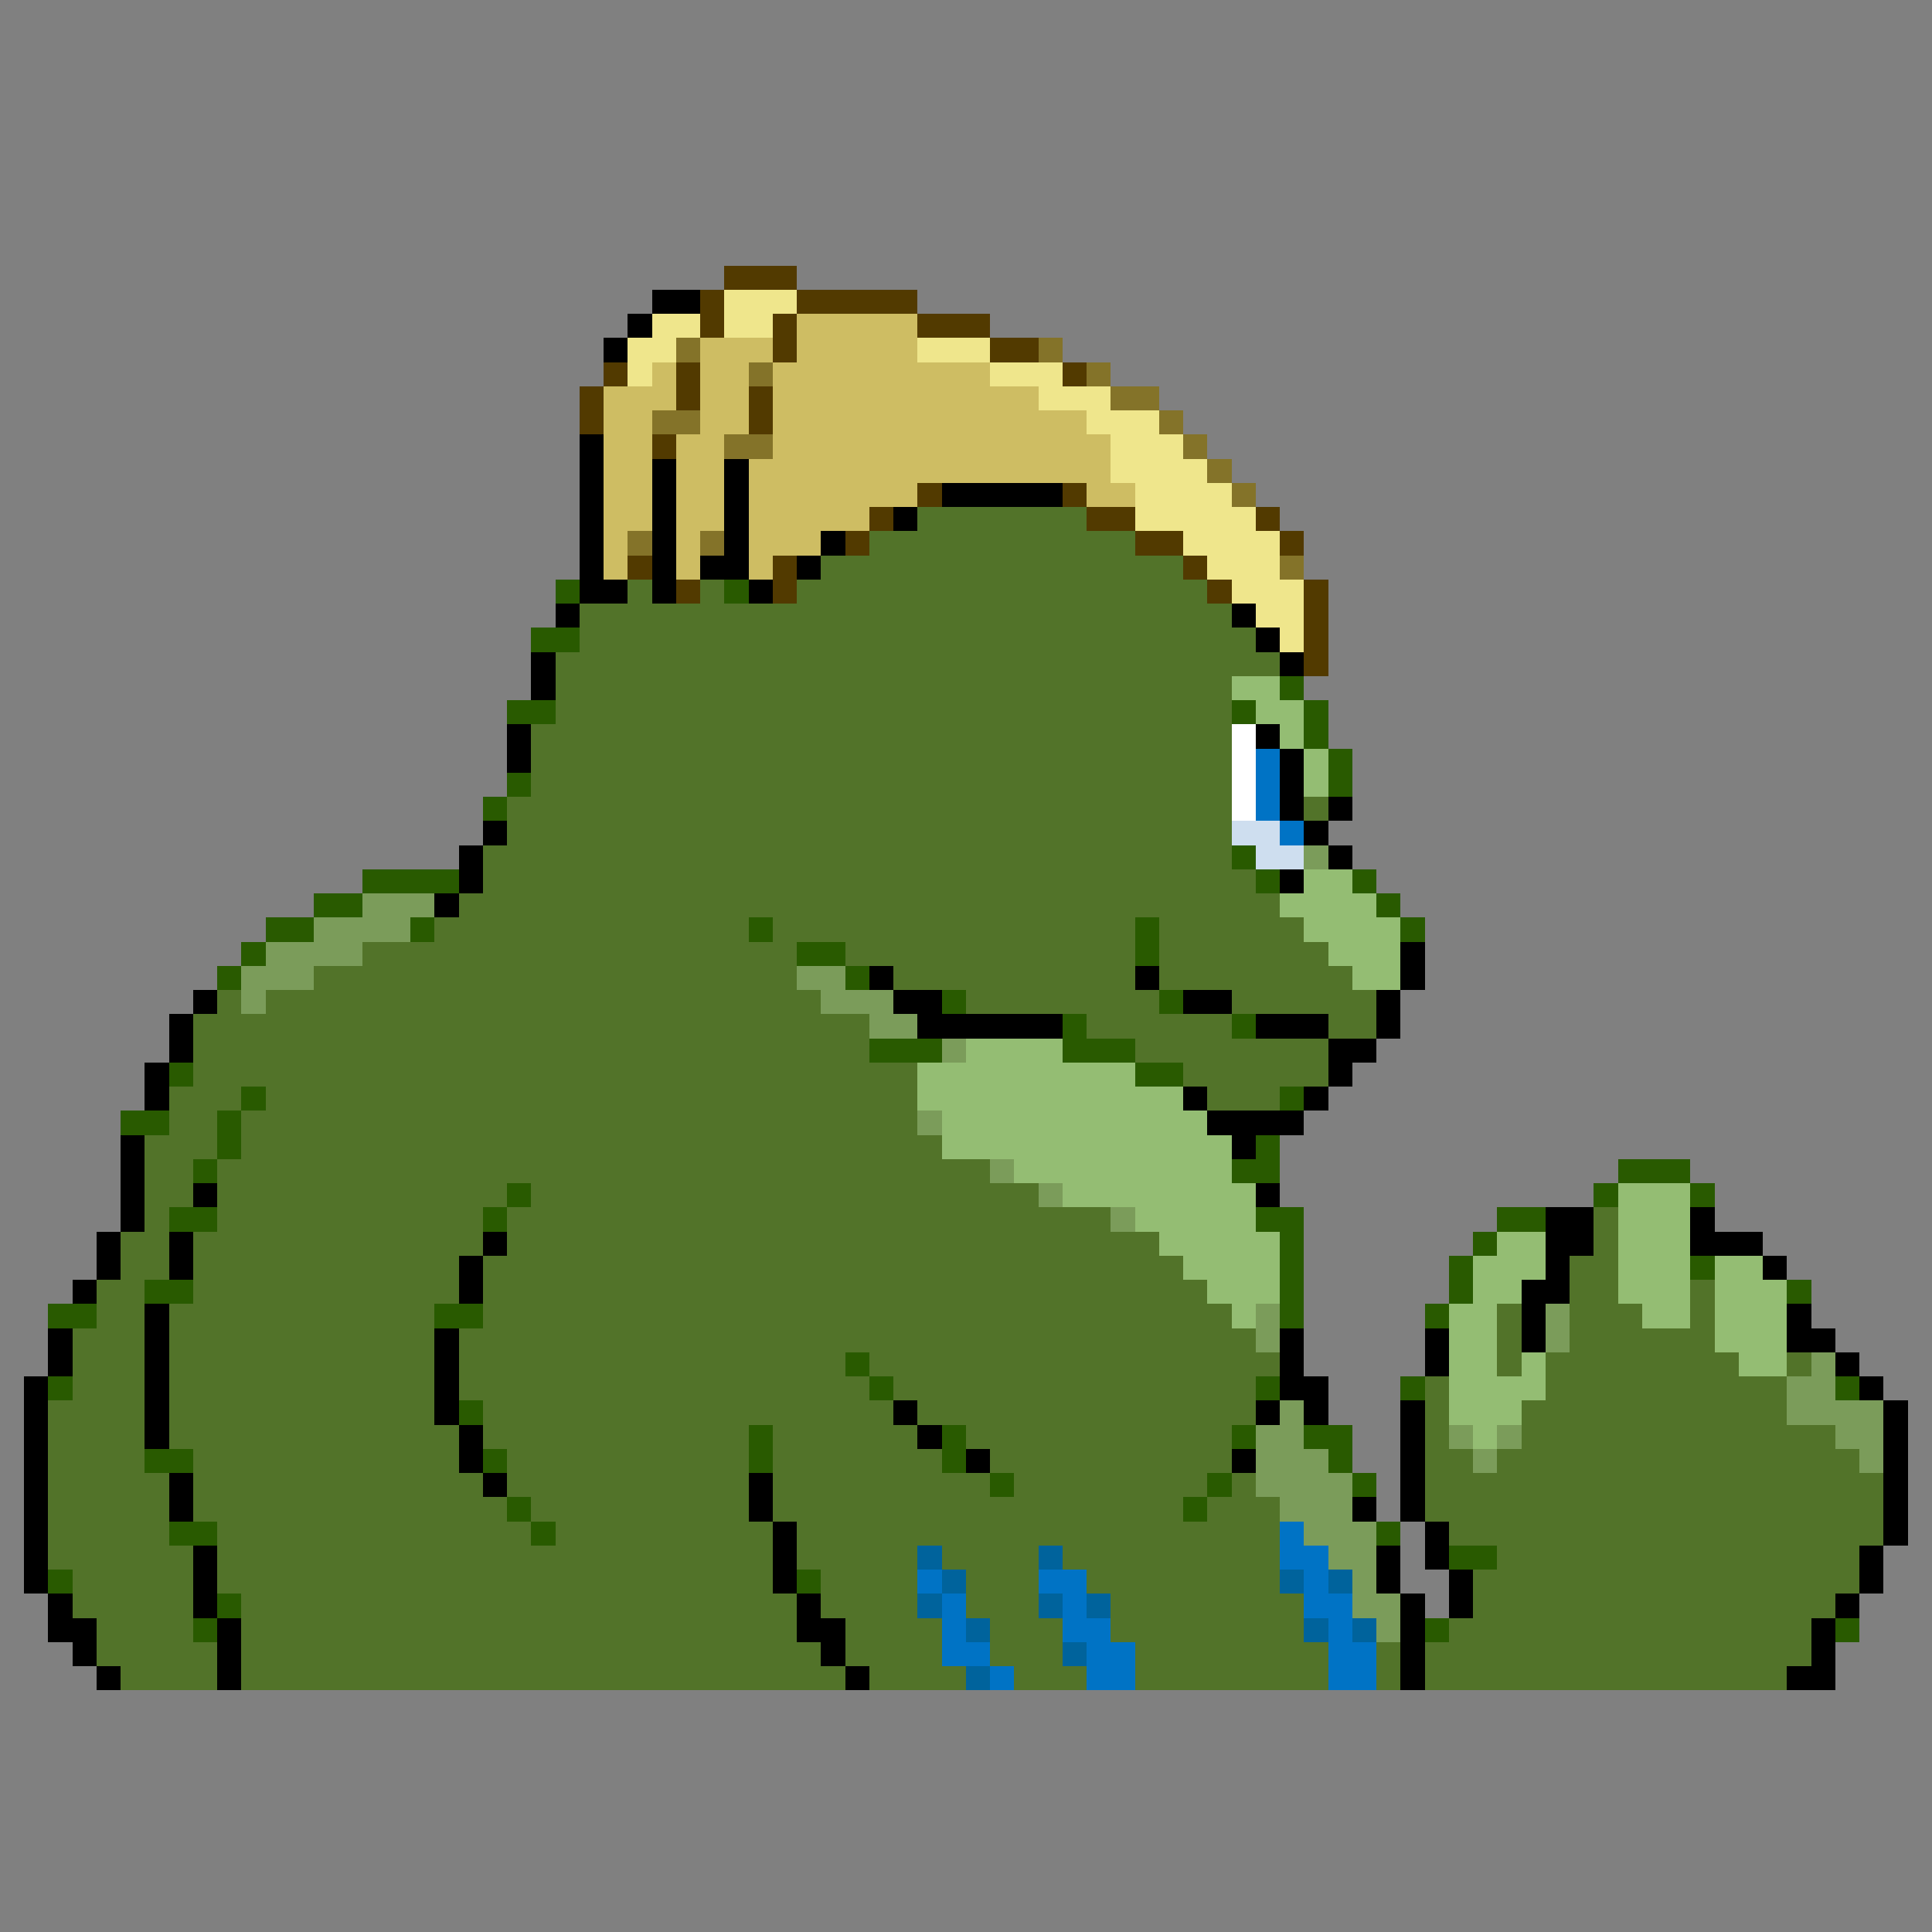 <svg xmlns="http://www.w3.org/2000/svg" viewBox="0 -0.5 80 80" shape-rendering="crispEdges">
<rect x="0" y="-0.5" width="80" height="80" fill="#808080" stroke="none"/>
<path stroke="#523a00" d="M30 11h3M29 12h1M33 12h5M29 13h1M32 13h1M38 13h3M32 14h1M41 14h2M25 15h1M28 15h1M44 15h1M24 16h1M28 16h1M31 16h1M24 17h1M31 17h1M27 18h1M38 20h1M44 20h1M36 21h1M45 21h2M52 21h1M35 22h1M47 22h2M53 22h1M26 23h1M32 23h1M49 23h1M28 24h1M32 24h1M50 24h1M54 24h1M54 25h1M54 26h1M54 27h1" />
<path stroke="#000000" d="M27 12h2M26 13h1M25 14h1M24 18h1M24 19h1M27 19h1M30 19h1M24 20h1M27 20h1M30 20h1M39 20h5M24 21h1M27 21h1M30 21h1M37 21h1M24 22h1M27 22h1M30 22h1M34 22h1M24 23h1M27 23h1M29 23h2M33 23h1M24 24h2M27 24h1M31 24h1M23 25h1M51 25h1M52 26h1M22 27h1M53 27h1M22 28h1M21 30h1M52 30h1M21 31h1M53 31h1M53 32h1M53 33h1M55 33h1M20 34h1M54 34h1M19 35h1M55 35h1M19 36h1M53 36h1M18 37h1M58 39h1M36 40h1M47 40h1M58 40h1M8 41h1M37 41h2M49 41h2M57 41h1M7 42h1M38 42h6M52 42h3M57 42h1M7 43h1M55 43h2M6 44h1M55 44h1M6 45h1M49 45h1M54 45h1M50 46h4M5 47h1M51 47h1M5 48h1M5 49h1M8 49h1M52 49h1M5 50h1M64 50h2M70 50h1M4 51h1M7 51h1M20 51h1M64 51h2M70 51h3M4 52h1M7 52h1M19 52h1M64 52h1M73 52h1M3 53h1M19 53h1M63 53h2M6 54h1M63 54h1M74 54h1M2 55h1M6 55h1M18 55h1M53 55h1M59 55h1M63 55h1M74 55h2M2 56h1M6 56h1M18 56h1M53 56h1M59 56h1M76 56h1M1 57h1M6 57h1M18 57h1M53 57h2M77 57h1M1 58h1M6 58h1M18 58h1M37 58h1M52 58h1M54 58h1M58 58h1M78 58h1M1 59h1M6 59h1M19 59h1M38 59h1M58 59h1M78 59h1M1 60h1M19 60h1M40 60h1M51 60h1M58 60h1M78 60h1M1 61h1M7 61h1M20 61h1M31 61h1M58 61h1M78 61h1M1 62h1M7 62h1M31 62h1M56 62h1M58 62h1M78 62h1M1 63h1M32 63h1M59 63h1M78 63h1M1 64h1M8 64h1M32 64h1M57 64h1M59 64h1M77 64h1M1 65h1M8 65h1M32 65h1M57 65h1M60 65h1M77 65h1M2 66h1M8 66h1M33 66h1M58 66h1M60 66h1M76 66h1M2 67h2M9 67h1M33 67h2M58 67h1M75 67h1M3 68h1M9 68h1M34 68h1M58 68h1M75 68h1M4 69h1M9 69h1M35 69h1M58 69h1M74 69h2" />
<path stroke="#efe68c" d="M30 12h3M27 13h2M30 13h2M26 14h2M38 14h3M26 15h1M41 15h3M43 16h3M45 17h3M46 18h3M46 19h4M47 20h4M47 21h5M49 22h4M50 23h3M51 24h3M52 25h2M53 26h1" />
<path stroke="#cebd63" d="M33 13h5M29 14h3M33 14h5M27 15h1M29 15h2M32 15h9M25 16h3M29 16h2M32 16h11M25 17h2M29 17h2M32 17h13M25 18h2M28 18h2M32 18h14M25 19h2M28 19h2M31 19h15M25 20h2M28 20h2M31 20h7M45 20h2M25 21h2M28 21h2M31 21h5M25 22h1M28 22h1M31 22h3M25 23h1M28 23h1M31 23h1" />
<path stroke="#847329" d="M28 14h1M43 14h1M31 15h1M45 15h1M46 16h2M27 17h2M48 17h1M30 18h2M49 18h1M50 19h1M51 20h1M26 22h1M29 22h1M53 23h1" />
<path stroke="#527329" d="M38 21h7M36 22h11M34 23h15M26 24h1M29 24h1M33 24h17M24 25h27M24 26h28M23 27h30M23 28h28M23 29h28M22 30h29M22 31h29M22 32h29M21 33h30M54 33h1M21 34h30M20 35h31M20 36h32M19 37h34M18 38h13M32 38h15M48 38h6M15 39h18M35 39h12M48 39h7M13 40h20M37 40h10M48 40h8M9 41h1M11 41h23M40 41h8M51 41h6M8 42h28M45 42h6M55 42h2M8 43h28M47 43h8M8 44h30M49 44h6M7 45h3M11 45h27M50 45h3M7 46h2M10 46h28M6 47h3M10 47h29M6 48h2M9 48h32M6 49h2M9 49h12M22 49h21M6 50h1M9 50h11M21 50h25M66 50h1M5 51h2M8 51h12M21 51h27M66 51h1M5 52h2M8 52h11M20 52h29M65 52h2M4 53h2M8 53h11M20 53h30M65 53h2M70 53h1M4 54h2M7 54h11M20 54h31M62 54h1M65 54h3M70 54h1M3 55h3M7 55h11M19 55h33M62 55h1M65 55h6M3 56h3M7 56h11M19 56h16M36 56h17M62 56h1M64 56h8M74 56h1M3 57h3M7 57h11M19 57h17M37 57h15M59 57h1M64 57h10M2 58h4M7 58h11M20 58h17M38 58h14M59 58h1M63 58h11M2 59h4M7 59h12M20 59h11M32 59h6M40 59h11M59 59h1M63 59h13M2 60h4M8 60h11M21 60h10M32 60h7M41 60h10M59 60h2M62 60h15M2 61h5M8 61h12M21 61h10M32 61h9M42 61h8M51 61h1M59 61h19M2 62h5M8 62h13M22 62h9M32 62h17M50 62h3M59 62h19M2 63h5M9 63h13M23 63h9M33 63h20M60 63h18M2 64h6M9 64h23M33 64h5M39 64h4M44 64h9M62 64h15M3 65h5M9 65h23M34 65h4M40 65h3M45 65h8M61 65h16M3 66h5M10 66h23M34 66h4M40 66h3M46 66h8M61 66h15M4 67h4M10 67h23M35 67h4M41 67h3M46 67h8M60 67h15M4 68h5M10 68h24M35 68h4M41 68h3M47 68h8M57 68h1M59 68h16M5 69h4M10 69h25M36 69h4M42 69h3M47 69h8M57 69h1M59 69h15" />
<path stroke="#295a00" d="M23 24h1M30 24h1M22 26h2M53 28h1M21 29h2M51 29h1M54 29h1M54 30h1M55 31h1M21 32h1M55 32h1M20 33h1M51 35h1M15 36h4M52 36h1M56 36h1M13 37h2M57 37h1M11 38h2M17 38h1M31 38h1M47 38h1M58 38h1M10 39h1M33 39h2M47 39h1M9 40h1M35 40h1M39 41h1M48 41h1M44 42h1M51 42h1M36 43h3M44 43h3M7 44h1M47 44h2M10 45h1M53 45h1M5 46h2M9 46h1M9 47h1M52 47h1M8 48h1M51 48h2M67 48h3M21 49h1M66 49h1M70 49h1M7 50h2M20 50h1M52 50h2M62 50h2M53 51h1M61 51h1M53 52h1M60 52h1M70 52h1M6 53h2M53 53h1M60 53h1M74 53h1M2 54h2M18 54h2M53 54h1M59 54h1M35 56h1M2 57h1M36 57h1M52 57h1M58 57h1M76 57h1M19 58h1M31 59h1M39 59h1M51 59h1M54 59h2M6 60h2M20 60h1M31 60h1M39 60h1M55 60h1M41 61h1M50 61h1M56 61h1M21 62h1M49 62h1M7 63h2M22 63h1M57 63h1M60 64h2M2 65h1M33 65h1M9 66h1M8 67h1M59 67h1M76 67h1" />
<path stroke="#94bd73" d="M51 28h2M52 29h2M53 30h1M54 31h1M54 32h1M54 36h2M53 37h4M54 38h4M55 39h3M56 40h2M40 43h4M38 44h9M38 45h11M39 46h11M39 47h12M42 48h9M44 49h8M67 49h3M47 50h5M67 50h3M48 51h5M62 51h2M67 51h3M49 52h4M61 52h3M67 52h3M71 52h2M50 53h3M61 53h2M67 53h3M71 53h3M51 54h1M60 54h2M68 54h2M71 54h3M60 55h2M71 55h3M60 56h2M63 56h1M72 56h2M60 57h4M60 58h3M61 59h1" />
<path stroke="#ffffff" d="M51 30h1M51 31h1M51 32h1M51 33h1" />
<path stroke="#0073c5" d="M52 31h1M52 32h1M52 33h1M53 34h1M53 63h1M53 64h2M38 65h1M43 65h2M54 65h1M39 66h1M44 66h1M54 66h2M39 67h1M44 67h2M55 67h1M39 68h2M45 68h2M55 68h2M41 69h1M45 69h2M55 69h2" />
<path stroke="#cedeef" d="M51 34h2M52 35h2" />
<path stroke="#7b9c5a" d="M54 35h1M15 37h3M13 38h4M11 39h4M10 40h3M33 40h2M10 41h1M34 41h3M36 42h2M39 43h1M38 46h1M41 48h1M43 49h1M46 50h1M52 54h1M64 54h1M52 55h1M64 55h1M75 56h1M74 57h2M53 58h1M74 58h4M52 59h2M60 59h1M62 59h1M76 59h2M52 60h3M61 60h1M77 60h1M52 61h4M53 62h3M54 63h3M55 64h2M56 65h1M56 66h2M57 67h1" />
<path stroke="#00639c" d="M38 64h1M43 64h1M39 65h1M53 65h1M55 65h1M38 66h1M43 66h1M45 66h1M40 67h1M54 67h1M56 67h1M44 68h1M40 69h1" />
</svg>